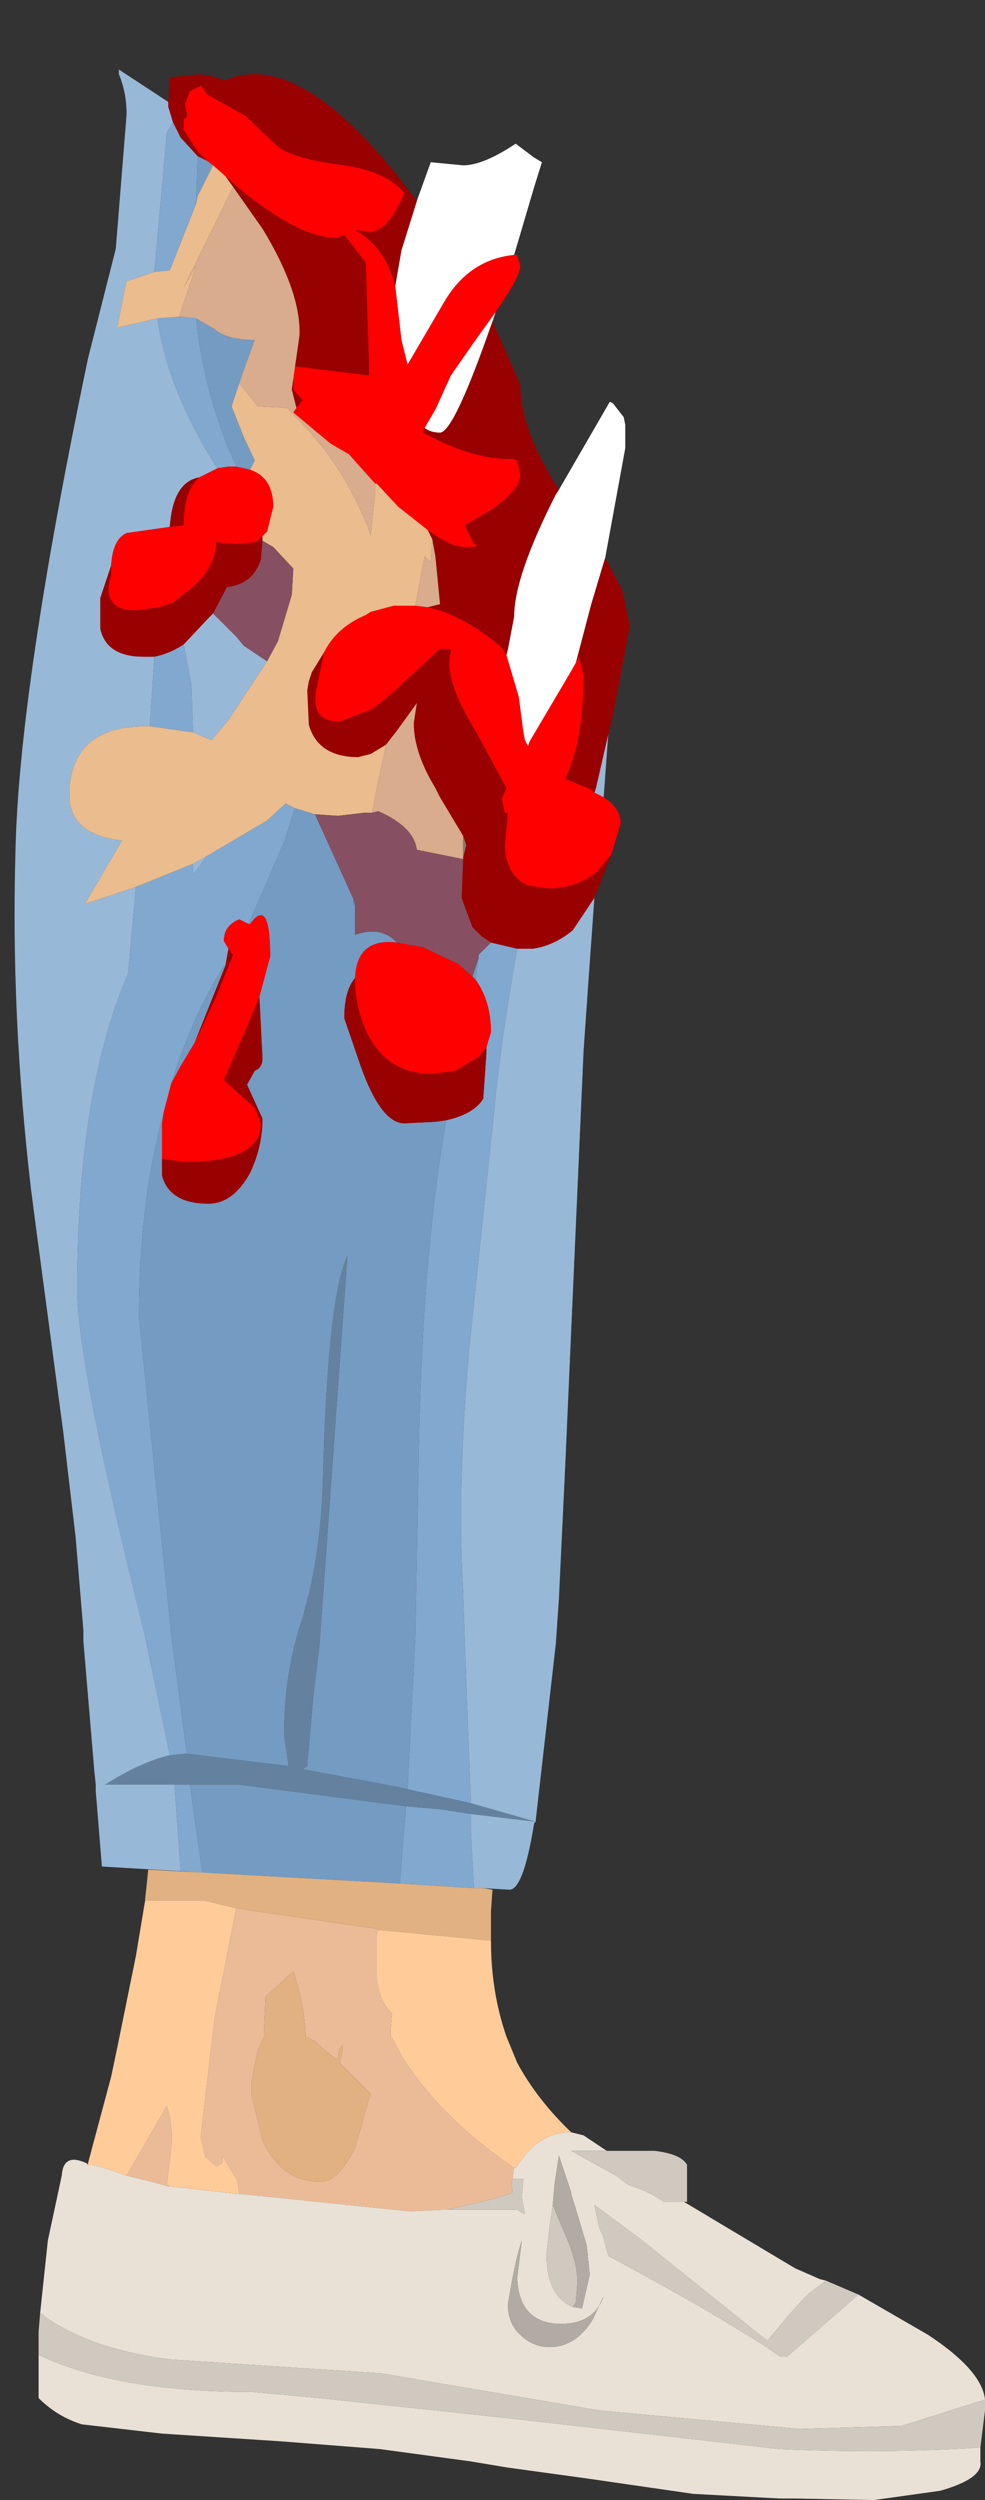 <?xml version="1.0" encoding="UTF-8" standalone="no"?>
<svg xmlns:ffdec="https://www.free-decompiler.com/flash" xmlns:xlink="http://www.w3.org/1999/xlink" ffdec:objectType="frame" height="80.9px" width="31.9px" xmlns="http://www.w3.org/2000/svg">
  <rect width="100%" height="100%" fill="#333333" stroke="none"/>
  <g transform="matrix(1.0, 0.0, 0.0, 1.0, 11.0, 39.0)">
    <use ffdec:characterId="1383" height="78.65" transform="matrix(1.0, 0.0, 0.0, 1.0, -10.55, -36.75)" width="31.45" xlink:href="#shape0"/>
  </g>
  <defs>
    <g id="shape0" transform="matrix(1.0, 0.0, 0.0, 1.0, 10.55, 36.75)">
      <path d="M-3.45 21.65 L-4.45 21.6 -4.85 18.75 -3.25 18.75 2.15 19.45 1.95 21.95 -3.45 21.65 M-3.25 -26.6 L-3.5 -25.85 -3.1 -24.85 -2.75 -24.1 -2.9 -23.8 -3.35 -23.9 Q-4.4 -26.25 -4.65 -28.7 L-4.05 -28.35 Q-3.65 -28.0 -2.75 -28.0 L-3.15 -26.9 -3.25 -26.6 M-1.45 -12.85 L-0.8 -12.65 0.45 -9.9 0.45 -9.7 0.35 -9.25 0.45 -9.7 0.5 -9.8 0.5 -9.7 0.5 -9.35 0.5 -8.75 Q1.35 -9.05 1.85 -8.5 0.55 -8.65 0.5 -7.35 0.15 -6.95 0.15 -6.05 L0.7 -4.45 Q1.35 -2.65 2.1 -2.65 L3.1 -2.7 3.45 -2.75 Q2.65 1.75 2.55 8.6 L2.45 14.0 2.2 18.9 1.75 18.8 -1.2 18.25 -1.05 18.15 -0.85 15.85 -0.65 14.2 0.25 1.65 Q-0.4 3.0 -0.55 9.15 -0.65 11.6 -1.25 13.5 -1.8 15.2 -1.8 17.15 L-1.65 18.15 -4.95 17.75 -5.45 13.95 -6.5 3.6 Q-6.5 -0.05 -5.7 -3.0 L-5.75 -2.65 -5.75 -1.9 -5.75 -0.95 Q-5.5 -0.05 -4.25 -0.05 -3.45 -0.05 -2.9 -1.05 -2.5 -1.9 -2.5 -2.8 L-2.75 -3.35 -3.0 -3.9 -2.75 -4.35 Q-2.5 -4.45 -2.5 -4.75 L-2.6 -6.75 -2.25 -8.05 Q-2.25 -10.0 -2.9 -9.1 L-2.95 -9.1 -1.8 -11.75 -1.45 -12.85 M4.4 -7.3 L4.3 -7.4 4.5 -8.0 4.4 -7.3 M-4.6 -33.95 L-4.3 -33.8 -4.1 -33.65 -4.6 -32.65 -4.65 -32.4 -4.6 -33.95 M-5.45 -3.95 Q-4.8 -6.05 -3.75 -7.75 L-3.7 -7.75 -4.7 -5.25 -5.15 -4.5 -5.45 -3.95" fill="#749bc1" fill-rule="evenodd" stroke="none"/>
      <path d="M-4.45 21.6 L-5.15 21.55 -5.35 18.75 -4.85 18.75 -4.45 21.6 M-4.75 -15.3 L-6.15 -15.5 -6.0 -17.75 Q-5.5 -17.85 -5.05 -18.15 L-4.8 -16.85 -4.75 -15.3 M-6.6 -10.3 L-4.75 -11.05 -4.75 -10.7 -4.3 -11.3 -2.35 -12.45 -1.75 -13.0 -1.45 -12.85 -1.8 -11.75 -2.95 -9.1 -3.25 -9.25 Q-3.75 -9.05 -3.75 -8.55 L-3.6 -8.3 -3.7 -7.75 -3.75 -7.75 Q-4.8 -6.05 -5.45 -3.95 L-5.7 -3.0 Q-6.5 -0.05 -6.5 3.6 L-5.45 13.95 -4.95 17.75 -5.0 17.75 -5.5 17.8 -6.2 14.45 -6.3 13.95 Q-8.5 5.15 -8.5 2.75 -8.5 -3.7 -6.85 -7.5 L-6.6 -10.3 M5.75 -8.3 Q5.2 -5.2 5.0 -3.0 L4.2 4.6 Q3.8 9.15 4.0 12.5 L4.05 14.05 4.25 19.35 2.2 18.9 2.45 14.0 2.55 8.6 Q2.65 1.75 3.45 -2.75 4.35 -2.95 4.65 -3.45 L4.75 -4.9 4.75 -5.1 4.9 -5.6 Q4.9 -6.6 4.4 -7.3 L4.5 -8.0 4.5 -8.1 4.9 -8.5 5.75 -8.3 M4.25 19.7 L4.25 20.25 4.35 22.1 1.95 21.95 2.15 19.45 3.3 19.55 4.25 19.7 M-4.65 -32.4 L-5.5 -30.25 -6.0 -30.2 -5.6 -34.7 -5.4 -35.05 -5.15 -34.55 -4.6 -33.95 -4.65 -32.4 M-5.9 -28.7 L-5.2 -28.75 -5.1 -28.75 -4.65 -28.7 Q-4.4 -26.25 -3.35 -23.9 L-3.6 -23.9 -3.95 -23.85 -4.0 -23.9 Q-5.6 -26.45 -5.9 -28.7" fill="#81a8cf" fill-rule="evenodd" stroke="none"/>
      <path d="M4.25 19.35 L6.35 19.95 4.25 19.7 3.3 19.55 2.15 19.45 -3.25 18.75 -4.85 18.75 -5.35 18.75 -7.6 18.75 Q-6.4 18.0 -5.5 17.8 L-5.0 17.75 -4.95 17.75 -1.65 18.15 -1.8 17.15 Q-1.8 15.2 -1.25 13.5 -0.65 11.6 -0.55 9.15 -0.4 3.0 0.25 1.65 L-0.65 14.2 -0.85 15.85 -1.05 18.15 -1.2 18.25 1.75 18.8 2.2 18.9 4.25 19.35 M0.5 -9.8 L0.45 -9.7 0.35 -9.25 0.45 -9.7 0.45 -9.9 0.5 -9.8" fill="#64829f" fill-rule="evenodd" stroke="none"/>
      <path d="M8.7 -15.25 L8.55 -13.2 8.25 -13.35 8.3 -13.5 8.7 -15.25 M8.25 -9.95 L8.05 -7.15 7.9 -5.0 7.3 8.55 7.15 11.7 7.1 12.75 7.0 14.2 6.35 19.9 6.35 19.95 6.3 20.0 Q5.95 22.15 5.5 22.15 L4.65 22.1 4.6 22.1 4.35 22.1 4.25 20.25 4.25 19.7 6.35 19.95 4.25 19.35 4.05 14.05 4.0 12.5 Q3.8 9.15 4.2 4.6 L5.0 -3.0 Q5.2 -5.2 5.75 -8.3 L6.0 -8.3 6.25 -8.3 Q6.95 -8.4 7.55 -8.9 L8.25 -9.95 M-5.15 21.55 L-7.7 21.4 -7.9 18.95 -7.9 18.75 -7.95 18.25 -8.3 14.1 -8.3 13.95 -8.3 13.75 -8.55 10.75 -8.95 7.35 -9.85 0.6 -10.0 -0.55 Q-10.65 -6.15 -10.5 -11.4 -10.4 -16.65 -8.15 -27.4 L-7.25 -30.95 -6.9 -35.3 Q-6.9 -36.0 -7.15 -36.6 L-7.15 -36.75 -5.55 -35.7 -5.55 -35.55 -5.4 -35.05 -5.6 -34.7 -6.0 -30.2 -6.9 -29.9 -7.0 -29.45 -7.2 -28.4 -5.9 -28.7 Q-5.6 -26.45 -4.0 -23.9 L-3.95 -23.85 -4.55 -23.55 Q-5.4 -23.4 -5.5 -21.95 L-6.9 -21.75 Q-7.35 -21.55 -7.4 -20.7 L-7.75 -19.65 -7.75 -18.65 Q-7.55 -17.75 -6.35 -17.75 L-6.0 -17.75 -6.15 -15.5 -6.25 -15.5 Q-8.6 -15.5 -8.75 -13.5 L-8.75 -13.25 Q-8.75 -12.0 -7.05 -11.8 L-8.25 -9.75 -6.6 -10.3 -6.85 -7.5 Q-8.5 -3.7 -8.5 2.75 -8.5 5.15 -6.3 13.95 L-6.2 14.45 -5.5 17.8 Q-6.4 18.0 -7.6 18.75 L-5.35 18.75 -5.15 21.55 M-2.35 -17.6 L-3.6 -15.7 -4.15 -15.05 -4.75 -15.3 -4.8 -16.85 -5.05 -18.15 -4.25 -19.0 -4.1 -19.15 -3.35 -18.4 -3.1 -18.1 -2.35 -17.6 M-4.75 -11.05 L-4.3 -11.3 -4.75 -10.7 -4.75 -11.05" fill="#98b8d7" fill-rule="evenodd" stroke="none"/>
      <path d="M1.25 23.45 L1.2 23.6 1.2 25.05 Q1.3 25.8 1.7 26.15 L1.65 26.7 1.65 26.9 1.7 26.95 2.05 27.6 Q3.3 29.55 5.65 31.15 L5.6 31.5 5.55 31.6 5.6 31.95 5.0 32.15 3.5 32.5 2.4 32.55 2.2 32.55 -3.15 32.0 -3.25 32.0 -3.3 31.6 -3.35 31.5 -3.8 30.75 -3.8 31.0 -4.0 31.1 -4.35 30.8 -4.5 30.15 -4.05 26.3 -3.35 22.75 1.1 23.4 1.25 23.45 M0.1 27.3 L0.1 27.1 0.1 27.05 0.1 27.15 0.0 27.3 -0.05 27.45 -0.05 27.55 -0.1 27.65 -0.15 27.6 -0.35 27.45 -0.7 27.15 -0.8 27.05 -0.9 27.0 -1.1 26.9 Q-1.15 25.8 -1.5 24.8 L-2.4 25.6 -2.45 26.7 -2.45 26.9 -2.65 27.35 -2.8 28.05 -2.8 28.15 -2.85 28.35 -2.85 28.8 -2.5 30.25 Q-1.9 31.6 -0.6 31.6 -0.05 31.6 0.5 30.5 L1.0 28.75 0.0 27.75 0.1 27.3 M-6.9 31.4 L-5.6 29.15 Q-5.4 29.75 -5.45 30.5 L-5.6 31.7 -5.5 31.75 -5.55 31.75 -6.1 31.6 -6.9 31.4" fill="#ebbb98" fill-rule="evenodd" stroke="none"/>
      <path d="M4.65 22.1 L4.95 22.15 4.9 22.85 4.9 23.35 4.9 23.8 1.25 23.45 1.1 23.4 -3.35 22.75 -4.4 22.5 -6.3 22.5 -6.3 22.45 -6.25 22.0 -6.2 21.5 -3.45 21.65 1.95 21.95 4.35 22.1 4.6 22.1 4.65 22.1 M0.1 27.3 L0.0 27.75 1.0 28.75 0.5 30.5 Q-0.05 31.6 -0.6 31.6 -1.9 31.6 -2.5 30.25 L-2.85 28.8 -2.85 28.35 -2.8 28.15 -2.8 28.05 -2.65 27.35 -2.45 26.9 -2.45 26.7 -2.4 25.6 -1.5 24.8 Q-1.15 25.8 -1.1 26.9 L-0.9 27.0 -0.8 27.05 -0.7 27.15 -0.35 27.45 -0.15 27.6 -0.1 27.65 -0.05 27.55 -0.05 27.45 0.0 27.3 0.1 27.15 0.1 27.05 0.1 27.1 0.1 27.3" fill="#e2b181" fill-rule="evenodd" stroke="none"/>
      <path d="M4.9 23.8 Q4.9 25.45 5.4 26.9 L5.75 27.75 Q6.4 28.95 7.5 30.0 L7.4 30.0 Q6.45 30.05 5.85 30.95 L5.7 31.15 5.65 31.15 Q3.3 29.55 2.05 27.6 L1.7 26.95 1.65 26.9 1.65 26.7 1.7 26.15 Q1.3 25.8 1.2 25.05 L1.2 23.6 1.25 23.45 4.9 23.8 M-8.15 31.05 L-8.15 31.0 -7.4 28.2 -7.2 27.25 -6.6 24.3 -6.3 22.5 -4.4 22.5 -3.35 22.75 -4.05 26.3 -4.5 30.15 -4.35 30.8 -4.0 31.1 -3.8 31.0 -3.8 30.75 -3.35 31.5 -3.3 31.6 -3.25 32.0 -5.5 31.75 -5.6 31.7 -5.45 30.5 Q-5.4 29.75 -5.6 29.15 L-6.9 31.4 -7.8 31.1 -8.05 31.05 -8.15 31.05" fill="#ffcc99" fill-rule="evenodd" stroke="none"/>
      <path d="M7.5 30.0 L7.9 30.1 8.65 30.6 7.5 30.6 8.95 31.4 9.35 31.7 Q10.0 31.9 10.5 32.25 L11.15 32.25 14.75 34.4 15.55 34.75 15.75 34.8 15.15 35.25 14.6 35.85 13.85 36.75 9.8 33.5 8.25 32.35 8.4 33.05 8.45 33.2 8.5 33.25 8.7 34.0 Q11.7 35.6 13.75 36.9 L14.25 37.25 14.5 37.25 16.4 35.6 16.8 35.25 19.05 36.55 Q20.8 37.7 20.9 38.65 L18.2 39.5 14.9 39.6 8.4 39.0 1.35 37.8 -5.5 37.35 Q-8.2 37.0 -9.7 35.85 L-9.45 33.5 -9.0 31.4 Q-8.95 30.65 -8.2 31.0 L-8.15 31.05 -8.05 31.05 -7.8 31.1 -6.9 31.4 -6.1 31.6 -5.55 31.75 -5.5 31.75 -3.25 32.0 -3.15 32.0 2.2 32.55 2.4 32.55 3.5 32.5 5.75 32.5 5.9 32.6 6.0 32.65 5.9 32.1 5.95 31.5 5.6 31.5 5.65 31.15 5.7 31.15 5.85 30.95 Q6.45 30.05 7.4 30.0 L7.5 30.0 M20.75 40.2 L20.75 40.65 Q20.85 41.2 19.45 41.6 L17.3 41.9 14.75 41.85 14.25 41.85 11.45 41.7 8.0 41.2 5.45 40.85 4.25 40.65 1.3 40.25 -1.9 40.0 -5.75 39.75 -8.35 39.45 Q-9.15 39.2 -9.75 38.6 L-9.75 37.2 Q-7.25 38.4 -2.85 38.4 L-0.65 38.6 5.45 39.25 14.25 40.25 Q17.65 40.4 20.75 40.2 M7.55 35.65 L7.85 35.7 8.1 34.6 8.0 33.65 7.7 32.65 7.5 32.0 7.5 31.95 7.1 30.75 6.95 31.75 6.95 31.8 6.9 32.35 6.8 33.05 6.7 33.95 Q6.7 35.3 7.55 35.65 M6.8 36.95 Q7.65 36.95 8.2 36.05 L8.55 35.3 Q8.25 36.2 7.15 36.2 L7.1 36.2 Q5.8 36.15 5.75 34.7 L5.9 33.5 Q5.7 34.05 5.45 35.55 5.45 36.2 5.85 36.55 6.25 36.95 6.8 36.95" fill="#e9e1d6" fill-rule="evenodd" stroke="none"/>
      <path d="M8.65 30.6 L8.85 30.6 10.2 30.6 Q11.05 30.7 11.25 31.05 L11.25 32.25 11.15 32.25 10.5 32.25 Q10.0 31.9 9.35 31.7 L8.95 31.4 7.5 30.6 8.65 30.6 M15.75 34.8 L16.8 35.25 16.4 35.6 14.5 37.25 14.25 37.25 13.75 36.9 Q11.7 35.6 8.7 34.0 L8.5 33.25 8.45 33.2 8.4 33.05 8.25 32.35 9.8 33.5 13.85 36.75 14.6 35.85 15.15 35.25 15.75 34.8 M20.9 38.65 L20.9 39.0 20.75 40.2 Q17.65 40.4 14.25 40.25 L5.45 39.25 -0.65 38.6 -2.85 38.4 Q-7.25 38.4 -9.75 37.2 L-9.75 36.45 -9.7 35.85 Q-8.2 37.0 -5.5 37.35 L1.35 37.8 8.4 39.0 14.9 39.6 18.2 39.5 20.9 38.65 M3.5 32.5 L5.0 32.15 5.6 31.95 5.55 31.6 5.6 31.5 5.95 31.5 5.9 32.1 6.0 32.65 5.9 32.6 5.75 32.5 3.5 32.5 M6.9 32.35 L7.3 33.3 Q7.7 34.2 7.7 34.85 L7.65 35.5 7.55 35.65 Q6.7 35.3 6.7 33.95 L6.8 33.05 6.9 32.35" fill="#d0c9bf" fill-rule="evenodd" stroke="none"/>
      <path d="M6.9 32.35 L6.95 31.8 6.95 31.75 7.1 30.75 7.5 31.95 7.5 32.0 7.7 32.65 8.0 33.65 8.1 34.6 7.85 35.7 7.55 35.65 7.65 35.5 7.7 34.85 Q7.7 34.2 7.3 33.3 L6.9 32.35 M6.8 36.95 Q6.25 36.95 5.85 36.55 5.45 36.2 5.45 35.55 5.7 34.05 5.9 33.5 L5.75 34.7 Q5.8 36.15 7.1 36.2 L7.15 36.2 Q8.25 36.2 8.55 35.3 L8.2 36.05 Q7.65 36.95 6.8 36.95" fill="#b1aba3" fill-rule="evenodd" stroke="none"/>
      <path d="M2.5 -32.5 L2.95 -33.75 4.0 -33.65 Q4.65 -33.65 5.7 -34.35 L6.3 -33.9 6.55 -33.75 6.3 -32.95 5.65 -30.75 Q4.2 -30.6 3.4 -29.25 L2.2 -27.2 2.0 -28.0 1.8 -29.75 2.0 -30.9 2.5 -32.5 M5.05 -28.9 L4.95 -28.6 Q3.7 -25.0 3.25 -25.0 2.95 -25.0 2.75 -25.15 L3.1 -25.75 3.6 -26.85 4.4 -28.0 5.05 -28.9 M7.1 -23.15 L8.75 -26.0 8.85 -25.95 9.2 -25.5 9.25 -25.25 9.25 -24.5 8.6 -20.95 8.15 -19.45 7.65 -17.55 7.45 -17.2 6.15 -15.0 6.1 -14.85 6.0 -15.05 5.95 -15.3 5.8 -16.45 5.4 -17.8 5.45 -18.0 5.65 -19.05 Q5.65 -20.35 7.0 -23.0 L7.1 -23.15" fill="#ffffff" fill-rule="evenodd" stroke="none"/>
      <path d="M2.5 -32.5 L2.0 -30.9 1.8 -29.75 Q1.45 -31.05 0.5 -31.55 L1.0 -31.5 Q1.55 -31.5 2.1 -32.75 1.5 -33.45 0.15 -33.65 -1.45 -33.85 -2.0 -34.25 L-3.05 -35.25 -4.3 -35.95 -4.5 -36.25 -4.5 -36.2 -4.55 -36.2 -4.85 -36.05 -5.0 -35.65 -5.0 -35.55 -4.95 -35.35 -4.95 -35.2 -5.05 -35.15 -5.05 -34.8 -4.6 -34.1 -4.3 -33.8 -4.6 -33.95 -5.15 -34.55 -5.4 -35.05 -5.55 -35.55 -5.55 -35.7 -5.5 -36.5 -4.55 -36.6 -4.2 -36.55 -3.7 -36.4 Q-1.45 -37.4 1.8 -33.4 L2.5 -32.5 M4.95 -28.6 L5.85 -26.55 Q5.85 -25.1 7.1 -23.15 L7.0 -23.0 Q5.65 -20.35 5.65 -19.05 L5.45 -18.0 5.4 -17.8 5.25 -18.05 Q4.0 -19.1 2.85 -19.35 L3.25 -19.45 3.1 -21.0 3.0 -21.55 2.85 -21.85 Q3.6 -21.3 4.05 -21.3 4.65 -21.3 4.35 -21.4 L4.05 -22.0 4.9 -22.5 Q5.85 -23.15 5.85 -23.65 L5.75 -24.1 5.6 -24.15 Q4.35 -24.1 2.7 -25.0 L2.75 -25.15 Q2.95 -25.0 3.25 -25.0 3.7 -25.0 4.95 -28.6 M8.6 -20.95 L9.15 -19.9 9.4 -18.75 8.85 -15.85 8.7 -15.25 8.3 -13.5 8.25 -13.35 8.05 -13.5 7.9 -13.55 7.3 -13.8 Q7.9 -15.0 7.9 -17.15 L7.75 -17.75 7.65 -17.55 8.15 -19.45 8.6 -20.95 M8.8 -11.35 L8.25 -9.95 7.55 -8.9 Q6.95 -8.4 6.25 -8.3 L6.0 -8.3 5.75 -8.3 4.9 -8.5 4.6 -8.7 4.3 -9.0 4.0 -9.8 3.95 -9.95 4.0 -11.2 4.0 -11.25 4.1 -11.65 4.0 -11.95 3.25 -13.2 3.1 -13.5 Q2.4 -14.65 2.4 -15.6 L2.5 -16.25 1.85 -15.35 1.5 -14.9 1.25 -14.75 1.0 -14.6 0.6 -14.5 Q-0.7 -14.5 -1.0 -15.55 L-1.0 -15.6 -1.05 -16.65 -1.0 -16.95 -0.9 -17.25 -0.5 -17.9 -0.75 -16.7 Q-0.95 -15.65 0.0 -15.65 L1.05 -16.05 1.45 -16.35 1.95 -16.8 3.25 -18.0 3.6 -18.0 3.6 -17.9 Q3.35 -17.05 4.4 -15.35 L5.4 -13.5 5.25 -13.15 5.35 -12.7 5.4 -12.7 5.45 -12.7 5.35 -11.6 Q5.4 -10.65 6.1 -10.35 L6.75 -10.25 Q7.65 -10.25 8.35 -10.8 L8.5 -11.0 8.8 -11.35 M-3.7 -33.3 L-3.25 -32.9 Q-1.3 -31.3 -0.1 -31.3 L0.15 -31.4 0.85 -30.5 0.95 -27.2 0.95 -26.85 -1.5 -27.15 -1.5 -26.4 -1.2 -26.05 -1.4 -25.8 -1.55 -26.4 -1.3 -28.15 Q-1.25 -29.55 -2.5 -31.6 L-3.45 -32.95 -3.7 -33.3 M-2.5 -21.65 L-2.5 -21.5 -2.55 -20.9 Q-2.8 -20.1 -3.65 -20.0 L-4.1 -19.15 -4.25 -19.0 -5.05 -18.15 Q-5.5 -17.85 -6.0 -17.75 L-6.35 -17.75 Q-7.55 -17.75 -7.75 -18.65 L-7.75 -19.65 -7.4 -20.7 -7.4 -20.4 Q-7.75 -19.25 -6.6 -19.25 L-5.85 -19.35 -5.4 -19.5 -4.75 -20.0 Q-4.0 -20.7 -4.0 -21.45 L-3.35 -21.4 -2.75 -21.45 -2.6 -21.55 -2.5 -21.65 M0.5 -7.35 L0.5 -7.3 Q0.5 -6.4 0.9 -5.55 1.55 -4.25 3.0 -4.25 L3.75 -4.35 4.5 -4.8 4.75 -5.1 4.75 -4.9 4.65 -3.45 Q4.35 -2.95 3.45 -2.75 L3.1 -2.7 2.1 -2.65 Q1.35 -2.65 0.7 -4.45 L0.15 -6.05 Q0.15 -6.95 0.5 -7.35 M-4.55 -23.55 Q-5.05 -23.1 -5.05 -22.0 L-5.5 -21.95 Q-5.4 -23.4 -4.55 -23.55 M-4.7 -5.25 L-3.7 -7.75 -3.6 -8.3 -3.5 -8.15 -3.45 -8.1 -4.0 -6.75 -4.7 -5.25 M-5.75 -1.9 L-5.75 -1.5 -5.0 -1.4 Q-2.55 -1.4 -2.55 -2.65 L-2.75 -3.15 -3.75 -4.05 -2.95 -5.9 -2.6 -6.75 -2.5 -4.75 Q-2.5 -4.45 -2.75 -4.35 L-3.0 -3.9 -2.75 -3.35 -2.5 -2.8 Q-2.5 -1.9 -2.9 -1.05 -3.45 -0.05 -4.25 -0.05 -5.5 -0.05 -5.75 -0.95 L-5.75 -1.9" fill="#990000" fill-rule="evenodd" stroke="none"/>
      <path d="M1.8 -29.75 L2.0 -28.0 2.2 -27.2 3.4 -29.25 Q4.2 -30.6 5.65 -30.75 L5.75 -30.75 5.85 -30.4 Q5.85 -30.05 5.05 -28.9 L4.4 -28.0 3.6 -26.85 3.1 -25.75 2.75 -25.15 2.7 -25.0 Q4.35 -24.1 5.6 -24.15 L5.75 -24.1 5.85 -23.65 Q5.85 -23.15 4.9 -22.5 L4.05 -22.0 4.35 -21.4 Q4.65 -21.3 4.05 -21.3 3.6 -21.3 2.85 -21.85 L1.9 -22.6 1.2 -23.35 1.15 -23.35 0.3 -24.3 -0.3 -24.65 -1.5 -25.65 -1.4 -25.8 -1.2 -26.05 -1.5 -26.4 -1.5 -27.15 0.95 -26.85 0.95 -27.2 0.85 -30.5 0.15 -31.4 -0.1 -31.3 Q-1.3 -31.3 -3.25 -32.9 L-3.7 -33.3 -4.1 -33.65 -4.3 -33.8 -4.6 -34.1 -5.05 -34.8 -5.05 -35.15 -4.95 -35.2 -4.95 -35.35 -5.0 -35.55 -5.0 -35.65 -4.85 -36.05 -4.55 -36.2 -4.5 -36.2 -4.5 -36.25 -4.3 -35.95 -3.05 -35.25 -2.0 -34.25 Q-1.45 -33.85 0.15 -33.65 1.5 -33.45 2.1 -32.75 1.55 -31.5 1.0 -31.5 L0.5 -31.55 Q1.45 -31.05 1.8 -29.75 M8.55 -13.2 Q9.1 -12.85 9.1 -12.35 L8.8 -11.35 8.5 -11.0 8.35 -10.8 Q7.65 -10.25 6.75 -10.25 L6.1 -10.35 Q5.4 -10.65 5.35 -11.6 L5.45 -12.7 5.4 -12.7 5.35 -12.7 5.25 -13.15 5.4 -13.5 4.4 -15.35 Q3.35 -17.05 3.6 -17.9 L3.6 -18.0 3.25 -18.0 1.95 -16.8 1.45 -16.35 1.05 -16.05 0.0 -15.65 Q-0.95 -15.65 -0.75 -16.7 L-0.5 -17.9 Q-0.1 -18.7 0.85 -19.1 L1.0 -19.2 1.75 -19.4 2.45 -19.4 2.85 -19.35 Q4.0 -19.1 5.25 -18.05 L5.4 -17.8 5.8 -16.45 5.95 -15.3 6.0 -15.05 6.1 -14.85 6.15 -15.0 7.45 -17.2 7.65 -17.55 7.75 -17.75 7.9 -17.15 Q7.9 -15.0 7.3 -13.8 L7.9 -13.55 8.05 -13.5 8.25 -13.35 8.55 -13.2 M-2.9 -23.8 Q-2.15 -23.55 -2.15 -22.6 L-2.35 -21.8 -2.5 -21.65 -2.6 -21.55 -2.75 -21.45 -3.35 -21.4 -4.0 -21.45 Q-4.0 -20.7 -4.75 -20.0 L-5.4 -19.5 -5.85 -19.35 -6.6 -19.25 Q-7.75 -19.25 -7.4 -20.4 L-7.4 -20.7 Q-7.35 -21.55 -6.9 -21.75 L-5.5 -21.95 -5.05 -22.0 Q-5.05 -23.1 -4.55 -23.55 L-3.95 -23.85 -3.6 -23.9 -3.35 -23.9 -2.9 -23.8 M4.75 -5.1 L4.5 -4.8 3.75 -4.35 3.0 -4.25 Q1.55 -4.25 0.9 -5.55 0.5 -6.4 0.5 -7.3 L0.5 -7.35 Q0.55 -8.65 1.85 -8.5 L2.7 -8.35 3.85 -7.8 4.3 -7.4 4.4 -7.3 Q4.9 -6.6 4.9 -5.6 L4.75 -5.1 M-5.45 -3.95 L-5.15 -4.5 -4.7 -5.25 -4.0 -6.75 -3.45 -8.1 -3.5 -8.15 -3.6 -8.3 -3.75 -8.55 Q-3.75 -9.05 -3.25 -9.25 L-2.95 -9.1 -2.9 -9.1 Q-2.25 -10.0 -2.25 -8.05 L-2.6 -6.75 -2.95 -5.9 -3.75 -4.05 -2.75 -3.15 -2.55 -2.65 Q-2.55 -1.4 -5.0 -1.4 L-5.75 -1.5 -5.75 -1.9 -5.75 -2.65 -5.7 -3.0 -5.45 -3.95" fill="#ff0000" fill-rule="evenodd" stroke="none"/>
      <path d="M-3.45 -32.95 L-2.5 -31.6 Q-1.25 -29.55 -1.3 -28.15 L-1.55 -26.4 -1.4 -25.8 -1.5 -25.65 -0.3 -24.65 0.3 -24.3 1.15 -23.35 1.15 -23.05 1.0 -21.65 0.95 -21.85 Q0.25 -23.65 -0.95 -25.0 L-1.7 -25.8 -2.65 -25.85 -3.25 -26.6 -3.15 -26.9 -2.75 -28.0 Q-3.65 -28.0 -4.05 -28.35 L-4.65 -28.7 -5.1 -28.75 -5.2 -28.75 -4.65 -30.4 -5.05 -29.7 -3.45 -32.95 M1.05 -12.7 L1.2 -13.5 1.5 -14.9 1.85 -15.35 2.5 -16.25 2.4 -15.6 Q2.4 -14.65 3.1 -13.5 L3.25 -13.2 4.0 -11.95 4.0 -11.45 4.0 -11.25 4.0 -11.2 2.5 -11.5 Q2.4 -12.25 1.25 -12.75 L1.05 -12.7 M2.45 -19.4 L2.75 -21.0 2.95 -20.8 3.0 -21.55 3.1 -21.0 3.25 -19.45 2.85 -19.35 2.45 -19.4" fill="#d8ac8c" fill-rule="evenodd" stroke="none"/>
      <path d="M-3.7 -33.3 L-3.45 -32.95 -5.05 -29.7 -4.65 -30.4 -5.2 -28.75 -5.9 -28.7 -7.2 -28.4 -7.0 -29.45 -6.9 -29.9 -6.0 -30.2 -5.5 -30.25 -4.65 -32.4 -4.6 -32.65 -4.1 -33.65 -3.7 -33.3 M1.15 -23.35 L1.2 -23.35 1.9 -22.6 2.85 -21.85 3.0 -21.55 2.95 -20.8 2.75 -21.0 2.45 -19.4 1.75 -19.4 1.0 -19.2 0.85 -19.1 Q-0.1 -18.7 -0.5 -17.9 L-0.9 -17.25 -1.0 -16.95 -1.05 -16.65 -1.0 -15.6 -1.0 -15.55 Q-0.7 -14.5 0.6 -14.5 L1.0 -14.6 1.25 -14.75 1.5 -14.9 1.2 -13.5 1.05 -12.7 1.0 -12.7 0.8 -12.7 -0.05 -12.6 -0.8 -12.65 -1.45 -12.85 -1.75 -13.0 -2.35 -12.45 -4.3 -11.3 -4.75 -11.05 -6.6 -10.3 -8.25 -9.75 -7.05 -11.8 Q-8.75 -12.0 -8.75 -13.25 L-8.75 -13.5 Q-8.6 -15.5 -6.25 -15.5 L-6.15 -15.5 -4.75 -15.3 -4.15 -15.05 -3.6 -15.7 -2.35 -17.6 -2.0 -18.25 -1.55 -19.75 -1.5 -20.6 -2.15 -21.3 -2.5 -21.5 -2.5 -21.65 -2.35 -21.8 -2.15 -22.6 Q-2.15 -23.55 -2.9 -23.8 L-2.75 -24.1 -3.1 -24.85 -3.5 -25.85 -3.25 -26.6 -2.65 -25.85 -1.7 -25.8 -0.95 -25.0 Q0.25 -23.65 0.95 -21.85 L1.0 -21.65 1.15 -23.05 1.15 -23.35" fill="#ebbc8d" fill-rule="evenodd" stroke="none"/>
      <path d="M4.0 -11.25 L4.0 -11.45 4.0 -11.95 4.1 -11.65 4.0 -11.25" fill="#8c786b" fill-rule="evenodd" stroke="none"/>
      <path d="M-2.5 -21.5 L-2.15 -21.3 -1.5 -20.6 -1.55 -19.75 -2.0 -18.25 -2.35 -17.6 -3.1 -18.1 -3.35 -18.4 -4.1 -19.15 -3.65 -20.0 Q-2.8 -20.1 -2.55 -20.9 L-2.5 -21.5 M-0.8 -12.65 L-0.05 -12.6 0.8 -12.7 1.0 -12.7 1.05 -12.7 1.25 -12.75 Q2.4 -12.25 2.5 -11.5 L4.0 -11.2 3.95 -9.95 4.0 -9.8 4.3 -9.0 4.6 -8.7 4.9 -8.5 4.5 -8.1 4.5 -8.0 4.3 -7.4 3.85 -7.8 2.7 -8.35 1.85 -8.5 Q1.35 -9.05 0.5 -8.75 L0.5 -9.35 0.5 -9.7 0.5 -9.8 0.45 -9.9 -0.8 -12.65" fill="#864f62" fill-rule="evenodd" stroke="none"/>
    </g>
  </defs>
</svg>
